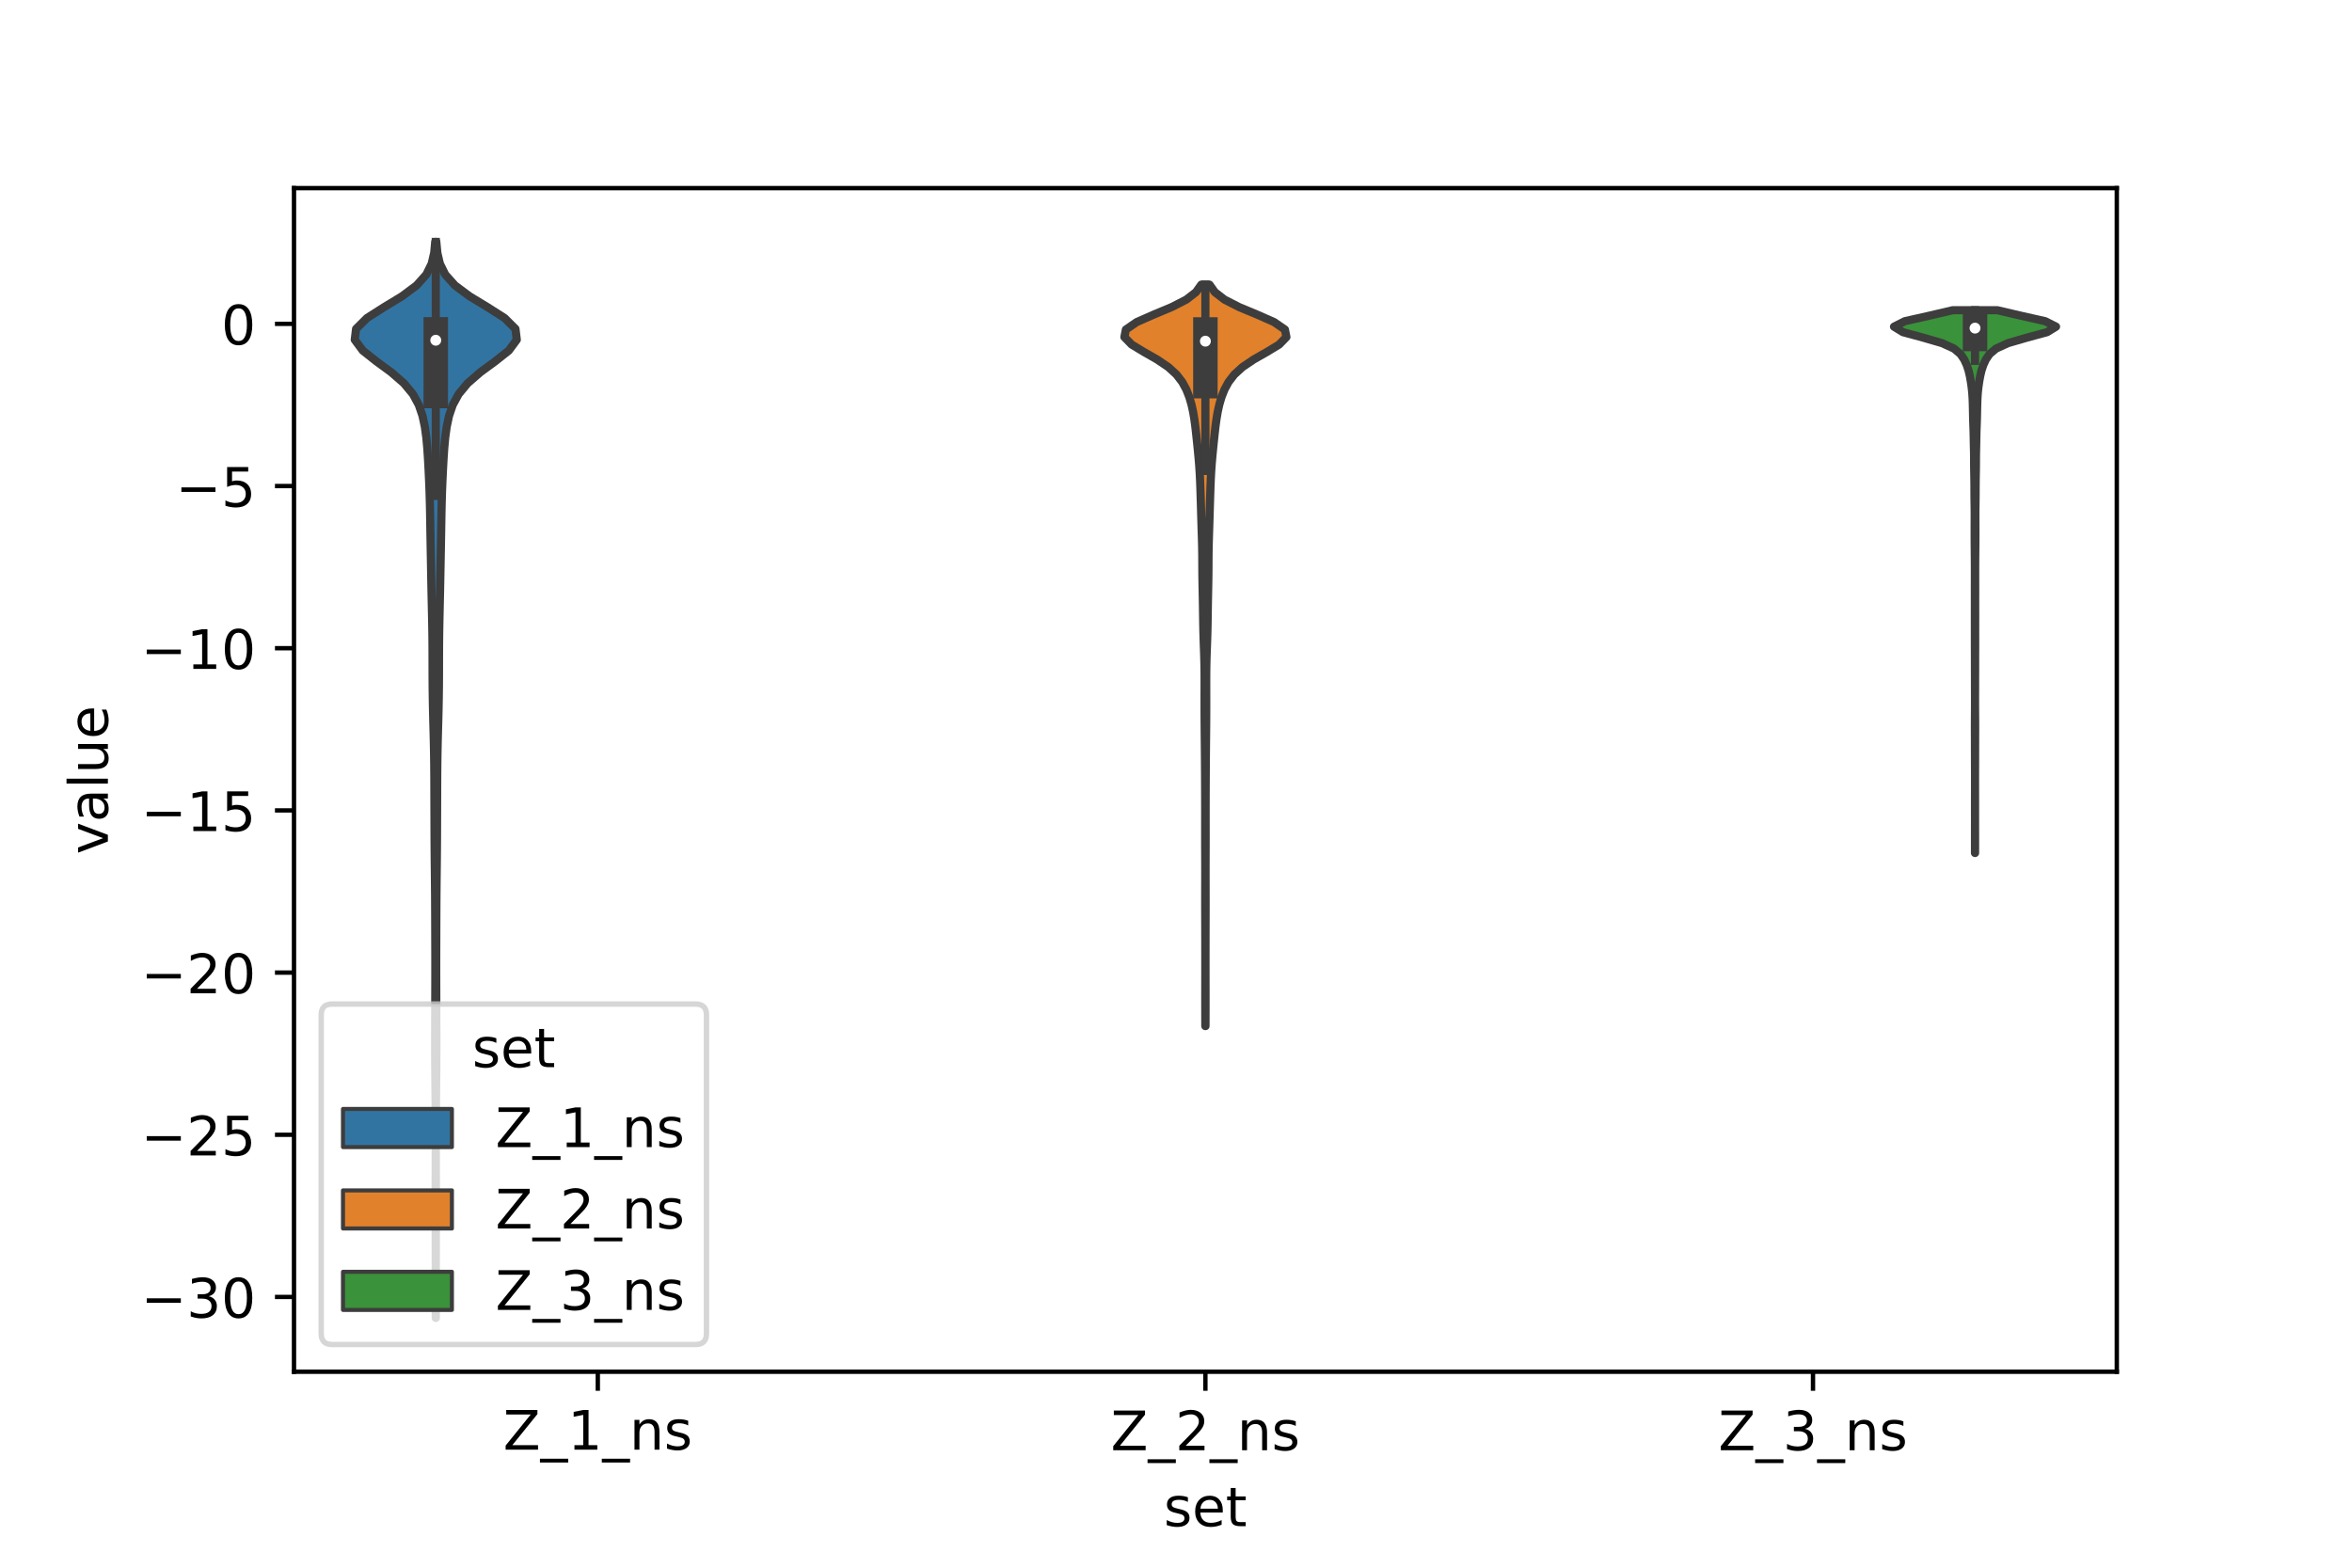 <?xml version="1.0" encoding="utf-8" standalone="no"?>
<!DOCTYPE svg PUBLIC "-//W3C//DTD SVG 1.1//EN"
  "http://www.w3.org/Graphics/SVG/1.1/DTD/svg11.dtd">
<!-- Created with matplotlib (https://matplotlib.org/) -->
<svg height="288pt" version="1.1" viewBox="0 0 432 288" width="432pt" xmlns="http://www.w3.org/2000/svg" xmlns:xlink="http://www.w3.org/1999/xlink">
 <defs>
  <style type="text/css">*{stroke-linecap:butt;stroke-linejoin:round;}</style>
 </defs>
 <g id="figure_1">
  <g id="patch_1">
   <path d="M 0 288 
L 432 288 
L 432 0 
L 0 0 
z
" style="fill:#ffffff;"/>
  </g>
  <g id="axes_1">
   <g id="patch_2">
    <path d="M 54 252 
L 388.8 252 
L 388.8 34.56 
L 54 34.56 
z
" style="fill:#ffffff;"/>
   </g>
   <g id="PolyCollection_1">
    <defs>
     <path d="M 80.048 -45.884 
L 80.032 -45.884 
L 80.033 -47.88 
L 80.034 -49.877 
L 80.034 -51.874 
L 80.034 -53.87 
L 80.033 -55.867 
L 80.03 -57.864 
L 80.027 -59.86 
L 80.024 -61.857 
L 80.022 -63.854 
L 80.02 -65.851 
L 80.02 -67.847 
L 80.02 -69.844 
L 80.022 -71.841 
L 80.025 -73.837 
L 80.028 -75.834 
L 80.029 -77.831 
L 80.028 -79.827 
L 80.023 -81.824 
L 80.013 -83.821 
L 79.998 -85.818 
L 79.979 -87.814 
L 79.96 -89.811 
L 79.943 -91.808 
L 79.932 -93.804 
L 79.927 -95.801 
L 79.928 -97.798 
L 79.932 -99.794 
L 79.938 -101.791 
L 79.945 -103.788 
L 79.951 -105.784 
L 79.957 -107.781 
L 79.96 -109.778 
L 79.959 -111.775 
L 79.954 -113.771 
L 79.948 -115.768 
L 79.941 -117.765 
L 79.934 -119.761 
L 79.925 -121.758 
L 79.913 -123.755 
L 79.894 -125.751 
L 79.872 -127.748 
L 79.849 -129.745 
L 79.83 -131.741 
L 79.816 -133.738 
L 79.808 -135.735 
L 79.801 -137.732 
L 79.794 -139.728 
L 79.787 -141.725 
L 79.78 -143.722 
L 79.77 -145.718 
L 79.753 -147.715 
L 79.724 -149.712 
L 79.684 -151.708 
L 79.633 -153.705 
L 79.579 -155.702 
L 79.53 -157.699 
L 79.491 -159.695 
L 79.465 -161.692 
L 79.451 -163.689 
L 79.447 -165.685 
L 79.443 -167.682 
L 79.434 -169.679 
L 79.413 -171.675 
L 79.379 -173.672 
L 79.337 -175.669 
L 79.292 -177.665 
L 79.249 -179.662 
L 79.21 -181.659 
L 79.174 -183.656 
L 79.137 -185.652 
L 79.1 -187.649 
L 79.064 -189.646 
L 79.031 -191.642 
L 78.998 -193.639 
L 78.955 -195.636 
L 78.896 -197.632 
L 78.817 -199.629 
L 78.724 -201.626 
L 78.617 -203.622 
L 78.486 -205.619 
L 78.304 -207.616 
L 78.031 -209.613 
L 77.605 -211.609 
L 76.924 -213.606 
L 75.838 -215.603 
L 74.18 -217.599 
L 71.882 -219.596 
L 69.164 -221.593 
L 66.638 -223.589 
L 65.16 -225.586 
L 65.402 -227.583 
L 67.412 -229.58 
L 70.544 -231.576 
L 73.836 -233.573 
L 76.521 -235.57 
L 78.303 -237.566 
L 79.29 -239.563 
L 79.753 -241.56 
L 79.939 -243.556 
L 80.141 -243.556 
L 80.141 -243.556 
L 80.327 -241.56 
L 80.79 -239.563 
L 81.777 -237.566 
L 83.559 -235.57 
L 86.244 -233.573 
L 89.536 -231.576 
L 92.668 -229.58 
L 94.678 -227.583 
L 94.92 -225.586 
L 93.442 -223.589 
L 90.916 -221.593 
L 88.198 -219.596 
L 85.9 -217.599 
L 84.242 -215.603 
L 83.156 -213.606 
L 82.475 -211.609 
L 82.049 -209.613 
L 81.776 -207.616 
L 81.594 -205.619 
L 81.463 -203.622 
L 81.356 -201.626 
L 81.263 -199.629 
L 81.184 -197.632 
L 81.125 -195.636 
L 81.082 -193.639 
L 81.049 -191.642 
L 81.016 -189.646 
L 80.98 -187.649 
L 80.943 -185.652 
L 80.906 -183.656 
L 80.87 -181.659 
L 80.831 -179.662 
L 80.788 -177.665 
L 80.743 -175.669 
L 80.701 -173.672 
L 80.667 -171.675 
L 80.646 -169.679 
L 80.637 -167.682 
L 80.633 -165.685 
L 80.629 -163.689 
L 80.615 -161.692 
L 80.589 -159.695 
L 80.55 -157.699 
L 80.501 -155.702 
L 80.447 -153.705 
L 80.396 -151.708 
L 80.356 -149.712 
L 80.327 -147.715 
L 80.31 -145.718 
L 80.3 -143.722 
L 80.293 -141.725 
L 80.286 -139.728 
L 80.279 -137.732 
L 80.272 -135.735 
L 80.264 -133.738 
L 80.25 -131.741 
L 80.231 -129.745 
L 80.208 -127.748 
L 80.186 -125.751 
L 80.167 -123.755 
L 80.155 -121.758 
L 80.146 -119.761 
L 80.139 -117.765 
L 80.132 -115.768 
L 80.126 -113.771 
L 80.121 -111.775 
L 80.12 -109.778 
L 80.123 -107.781 
L 80.129 -105.784 
L 80.135 -103.788 
L 80.142 -101.791 
L 80.148 -99.794 
L 80.152 -97.798 
L 80.153 -95.801 
L 80.148 -93.804 
L 80.137 -91.808 
L 80.12 -89.811 
L 80.101 -87.814 
L 80.082 -85.818 
L 80.067 -83.821 
L 80.057 -81.824 
L 80.052 -79.827 
L 80.051 -77.831 
L 80.052 -75.834 
L 80.055 -73.837 
L 80.058 -71.841 
L 80.06 -69.844 
L 80.06 -67.847 
L 80.06 -65.851 
L 80.058 -63.854 
L 80.056 -61.857 
L 80.053 -59.86 
L 80.05 -57.864 
L 80.047 -55.867 
L 80.046 -53.87 
L 80.046 -51.874 
L 80.046 -49.877 
L 80.047 -47.88 
L 80.048 -45.884 
z
" id="m906775cdb4" style="stroke:#3d3d3d;stroke-width:1.5;"/>
    </defs>
    <g clip-path="url(#p93530998ec)">
     <use style="fill:#3274a1;stroke:#3d3d3d;stroke-width:1.5;" x="0" xlink:href="#m906775cdb4" y="288"/>
    </g>
   </g>
   <g id="PolyCollection_2">
    <defs>
     <path d="M 221.416 -99.498 
L 221.384 -99.498 
L 221.38 -100.873 
L 221.377 -102.249 
L 221.375 -103.625 
L 221.375 -105.001 
L 221.377 -106.377 
L 221.379 -107.753 
L 221.381 -109.129 
L 221.382 -110.505 
L 221.381 -111.88 
L 221.38 -113.256 
L 221.379 -114.632 
L 221.377 -116.008 
L 221.374 -117.384 
L 221.37 -118.76 
L 221.366 -120.136 
L 221.363 -121.512 
L 221.362 -122.887 
L 221.364 -124.263 
L 221.368 -125.639 
L 221.371 -127.015 
L 221.371 -128.391 
L 221.368 -129.767 
L 221.363 -131.143 
L 221.359 -132.518 
L 221.356 -133.894 
L 221.356 -135.27 
L 221.357 -136.646 
L 221.358 -138.022 
L 221.358 -139.398 
L 221.356 -140.774 
L 221.353 -142.15 
L 221.348 -143.525 
L 221.342 -144.901 
L 221.335 -146.277 
L 221.326 -147.653 
L 221.315 -149.029 
L 221.303 -150.405 
L 221.289 -151.781 
L 221.275 -153.157 
L 221.262 -154.532 
L 221.252 -155.908 
L 221.246 -157.284 
L 221.244 -158.66 
L 221.245 -160.036 
L 221.247 -161.412 
L 221.249 -162.788 
L 221.244 -164.163 
L 221.229 -165.539 
L 221.198 -166.915 
L 221.153 -168.291 
L 221.102 -169.667 
L 221.056 -171.043 
L 221.019 -172.419 
L 220.993 -173.795 
L 220.973 -175.17 
L 220.953 -176.546 
L 220.929 -177.922 
L 220.902 -179.298 
L 220.874 -180.674 
L 220.851 -182.05 
L 220.838 -183.426 
L 220.832 -184.802 
L 220.822 -186.177 
L 220.801 -187.553 
L 220.766 -188.929 
L 220.723 -190.305 
L 220.68 -191.681 
L 220.638 -193.057 
L 220.598 -194.433 
L 220.557 -195.808 
L 220.514 -197.184 
L 220.468 -198.56 
L 220.413 -199.936 
L 220.342 -201.312 
L 220.248 -202.688 
L 220.131 -204.064 
L 219.999 -205.44 
L 219.859 -206.815 
L 219.714 -208.191 
L 219.558 -209.567 
L 219.375 -210.943 
L 219.144 -212.319 
L 218.841 -213.695 
L 218.436 -215.071 
L 217.892 -216.446 
L 217.144 -217.822 
L 216.086 -219.198 
L 214.578 -220.574 
L 212.542 -221.95 
L 210.13 -223.326 
L 207.859 -224.702 
L 206.52 -226.078 
L 206.791 -227.453 
L 208.781 -228.829 
L 211.899 -230.205 
L 215.196 -231.581 
L 217.889 -232.957 
L 219.67 -234.333 
L 220.65 -235.709 
L 222.15 -235.709 
L 222.15 -235.709 
L 223.13 -234.333 
L 224.911 -232.957 
L 227.604 -231.581 
L 230.901 -230.205 
L 234.019 -228.829 
L 236.009 -227.453 
L 236.28 -226.078 
L 234.941 -224.702 
L 232.67 -223.326 
L 230.258 -221.95 
L 228.222 -220.574 
L 226.714 -219.198 
L 225.656 -217.822 
L 224.908 -216.446 
L 224.364 -215.071 
L 223.959 -213.695 
L 223.656 -212.319 
L 223.425 -210.943 
L 223.242 -209.567 
L 223.086 -208.191 
L 222.941 -206.815 
L 222.801 -205.44 
L 222.669 -204.064 
L 222.552 -202.688 
L 222.458 -201.312 
L 222.387 -199.936 
L 222.332 -198.56 
L 222.286 -197.184 
L 222.243 -195.808 
L 222.202 -194.433 
L 222.162 -193.057 
L 222.12 -191.681 
L 222.077 -190.305 
L 222.034 -188.929 
L 221.999 -187.553 
L 221.978 -186.177 
L 221.968 -184.802 
L 221.962 -183.426 
L 221.949 -182.05 
L 221.926 -180.674 
L 221.898 -179.298 
L 221.871 -177.922 
L 221.847 -176.546 
L 221.827 -175.17 
L 221.807 -173.795 
L 221.781 -172.419 
L 221.744 -171.043 
L 221.698 -169.667 
L 221.647 -168.291 
L 221.602 -166.915 
L 221.571 -165.539 
L 221.556 -164.163 
L 221.551 -162.788 
L 221.553 -161.412 
L 221.555 -160.036 
L 221.556 -158.66 
L 221.554 -157.284 
L 221.548 -155.908 
L 221.538 -154.532 
L 221.525 -153.157 
L 221.511 -151.781 
L 221.497 -150.405 
L 221.485 -149.029 
L 221.474 -147.653 
L 221.465 -146.277 
L 221.458 -144.901 
L 221.452 -143.525 
L 221.447 -142.15 
L 221.444 -140.774 
L 221.442 -139.398 
L 221.442 -138.022 
L 221.443 -136.646 
L 221.444 -135.27 
L 221.444 -133.894 
L 221.441 -132.518 
L 221.437 -131.143 
L 221.432 -129.767 
L 221.429 -128.391 
L 221.429 -127.015 
L 221.432 -125.639 
L 221.436 -124.263 
L 221.438 -122.887 
L 221.437 -121.512 
L 221.434 -120.136 
L 221.43 -118.76 
L 221.426 -117.384 
L 221.423 -116.008 
L 221.421 -114.632 
L 221.42 -113.256 
L 221.419 -111.88 
L 221.418 -110.505 
L 221.419 -109.129 
L 221.421 -107.753 
L 221.423 -106.377 
L 221.425 -105.001 
L 221.425 -103.625 
L 221.423 -102.249 
L 221.42 -100.873 
L 221.416 -99.498 
z
" id="m3b0e88aaa6" style="stroke:#3d3d3d;stroke-width:1.5;"/>
    </defs>
    <g clip-path="url(#p93530998ec)">
     <use style="fill:#e1812c;stroke:#3d3d3d;stroke-width:1.5;" x="0" xlink:href="#m3b0e88aaa6" y="288"/>
    </g>
   </g>
   <g id="PolyCollection_3">
    <defs>
     <path d="M 362.768 -131.298 
L 362.752 -131.298 
L 362.752 -132.305 
L 362.752 -133.312 
L 362.752 -134.319 
L 362.752 -135.326 
L 362.754 -136.334 
L 362.755 -137.341 
L 362.754 -138.348 
L 362.753 -139.355 
L 362.753 -140.362 
L 362.755 -141.37 
L 362.758 -142.377 
L 362.759 -143.384 
L 362.76 -144.391 
L 362.759 -145.398 
L 362.757 -146.405 
L 362.753 -147.413 
L 362.75 -148.42 
L 362.747 -149.427 
L 362.746 -150.434 
L 362.744 -151.441 
L 362.742 -152.449 
L 362.738 -153.456 
L 362.735 -154.463 
L 362.738 -155.47 
L 362.745 -156.477 
L 362.752 -157.485 
L 362.756 -158.492 
L 362.756 -159.499 
L 362.754 -160.506 
L 362.751 -161.513 
L 362.749 -162.52 
L 362.747 -163.528 
L 362.744 -164.535 
L 362.742 -165.542 
L 362.741 -166.549 
L 362.739 -167.556 
L 362.736 -168.564 
L 362.733 -169.571 
L 362.732 -170.578 
L 362.734 -171.585 
L 362.733 -172.592 
L 362.731 -173.6 
L 362.729 -174.607 
L 362.73 -175.614 
L 362.732 -176.621 
L 362.732 -177.628 
L 362.73 -178.635 
L 362.729 -179.643 
L 362.73 -180.65 
L 362.732 -181.657 
L 362.732 -182.664 
L 362.73 -183.671 
L 362.727 -184.679 
L 362.72 -185.686 
L 362.71 -186.693 
L 362.701 -187.7 
L 362.695 -188.707 
L 362.692 -189.715 
L 362.691 -190.722 
L 362.693 -191.729 
L 362.698 -192.736 
L 362.698 -193.743 
L 362.688 -194.751 
L 362.672 -195.758 
L 362.659 -196.765 
L 362.654 -197.772 
L 362.651 -198.779 
L 362.641 -199.786 
L 362.623 -200.794 
L 362.603 -201.801 
L 362.594 -202.808 
L 362.591 -203.815 
L 362.579 -204.822 
L 362.555 -205.83 
L 362.533 -206.837 
L 362.516 -207.844 
L 362.491 -208.851 
L 362.454 -209.858 
L 362.419 -210.866 
L 362.395 -211.873 
L 362.375 -212.88 
L 362.35 -213.887 
L 362.313 -214.894 
L 362.245 -215.901 
L 362.135 -216.909 
L 361.987 -217.916 
L 361.808 -218.923 
L 361.573 -219.93 
L 361.24 -220.937 
L 360.776 -221.945 
L 360.093 -222.952 
L 358.903 -223.959 
L 356.694 -224.966 
L 353.225 -225.973 
L 349.513 -226.981 
L 347.88 -227.988 
L 349.873 -228.995 
L 354.345 -230.002 
L 358.653 -231.009 
L 366.867 -231.009 
L 366.867 -231.009 
L 371.175 -230.002 
L 375.647 -228.995 
L 377.64 -227.988 
L 376.007 -226.981 
L 372.295 -225.973 
L 368.826 -224.966 
L 366.617 -223.959 
L 365.427 -222.952 
L 364.744 -221.945 
L 364.28 -220.937 
L 363.947 -219.93 
L 363.712 -218.923 
L 363.533 -217.916 
L 363.385 -216.909 
L 363.275 -215.901 
L 363.207 -214.894 
L 363.17 -213.887 
L 363.145 -212.88 
L 363.125 -211.873 
L 363.101 -210.866 
L 363.066 -209.858 
L 363.029 -208.851 
L 363.004 -207.844 
L 362.987 -206.837 
L 362.965 -205.83 
L 362.941 -204.822 
L 362.929 -203.815 
L 362.926 -202.808 
L 362.917 -201.801 
L 362.897 -200.794 
L 362.879 -199.786 
L 362.869 -198.779 
L 362.866 -197.772 
L 362.861 -196.765 
L 362.848 -195.758 
L 362.832 -194.751 
L 362.822 -193.743 
L 362.822 -192.736 
L 362.827 -191.729 
L 362.829 -190.722 
L 362.828 -189.715 
L 362.825 -188.707 
L 362.819 -187.7 
L 362.81 -186.693 
L 362.8 -185.686 
L 362.793 -184.679 
L 362.79 -183.671 
L 362.788 -182.664 
L 362.788 -181.657 
L 362.79 -180.65 
L 362.791 -179.643 
L 362.79 -178.635 
L 362.788 -177.628 
L 362.788 -176.621 
L 362.79 -175.614 
L 362.791 -174.607 
L 362.789 -173.6 
L 362.787 -172.592 
L 362.786 -171.585 
L 362.788 -170.578 
L 362.787 -169.571 
L 362.784 -168.564 
L 362.781 -167.556 
L 362.779 -166.549 
L 362.778 -165.542 
L 362.776 -164.535 
L 362.773 -163.528 
L 362.771 -162.52 
L 362.769 -161.513 
L 362.766 -160.506 
L 362.764 -159.499 
L 362.764 -158.492 
L 362.768 -157.485 
L 362.775 -156.477 
L 362.782 -155.47 
L 362.785 -154.463 
L 362.782 -153.456 
L 362.778 -152.449 
L 362.776 -151.441 
L 362.774 -150.434 
L 362.773 -149.427 
L 362.77 -148.42 
L 362.767 -147.413 
L 362.763 -146.405 
L 362.761 -145.398 
L 362.76 -144.391 
L 362.761 -143.384 
L 362.762 -142.377 
L 362.765 -141.37 
L 362.767 -140.362 
L 362.767 -139.355 
L 362.766 -138.348 
L 362.765 -137.341 
L 362.766 -136.334 
L 362.768 -135.326 
L 362.768 -134.319 
L 362.768 -133.312 
L 362.768 -132.305 
L 362.768 -131.298 
z
" id="m8dd8d14241" style="stroke:#3d3d3d;stroke-width:1.5;"/>
    </defs>
    <g clip-path="url(#p93530998ec)">
     <use style="fill:#3a923a;stroke:#3d3d3d;stroke-width:1.5;" x="0" xlink:href="#m8dd8d14241" y="288"/>
    </g>
   </g>
   <g id="patch_3">
    <path clip-path="url(#p93530998ec)" d="M 109.8 59.493 
L 109.8 59.493 
L 109.8 59.493 
L 109.8 59.493 
z
" style="fill:#3274a1;stroke:#3d3d3d;stroke-linejoin:miter;stroke-width:0.75;"/>
   </g>
   <g id="patch_4">
    <path clip-path="url(#p93530998ec)" d="M 109.8 59.493 
L 109.8 59.493 
L 109.8 59.493 
L 109.8 59.493 
z
" style="fill:#e1812c;stroke:#3d3d3d;stroke-linejoin:miter;stroke-width:0.75;"/>
   </g>
   <g id="patch_5">
    <path clip-path="url(#p93530998ec)" d="M 109.8 59.493 
L 109.8 59.493 
L 109.8 59.493 
L 109.8 59.493 
z
" style="fill:#3a923a;stroke:#3d3d3d;stroke-linejoin:miter;stroke-width:0.75;"/>
   </g>
   <g id="matplotlib.axis_1">
    <g id="xtick_1">
     <g id="line2d_1">
      <defs>
       <path d="M 0 0 
L 0 3.5 
" id="m94d81fd4dd" style="stroke:#000000;stroke-width:0.8;"/>
      </defs>
      <g>
       <use style="stroke:#000000;stroke-width:0.8;" x="109.8" xlink:href="#m94d81fd4dd" y="252"/>
      </g>
     </g>
     <g id="text_1">
      <!-- Z_1_ns -->
      <g transform="translate(92.42 266.32)scale(0.1 -0.1)">
       <defs>
        <path d="M 5.609 72.906 
L 62.891 72.906 
L 62.891 65.375 
L 16.797 8.297 
L 64.016 8.297 
L 64.016 0 
L 4.5 0 
L 4.5 7.516 
L 50.594 64.594 
L 5.609 64.594 
z
" id="DejaVuSans-90"/>
        <path d="M 50.984 -16.609 
L 50.984 -23.578 
L -0.984 -23.578 
L -0.984 -16.609 
z
" id="DejaVuSans-95"/>
        <path d="M 12.406 8.297 
L 28.516 8.297 
L 28.516 63.922 
L 10.984 60.406 
L 10.984 69.391 
L 28.422 72.906 
L 38.281 72.906 
L 38.281 8.297 
L 54.391 8.297 
L 54.391 0 
L 12.406 0 
z
" id="DejaVuSans-49"/>
        <path d="M 54.891 33.016 
L 54.891 0 
L 45.906 0 
L 45.906 32.719 
Q 45.906 40.484 42.875 44.328 
Q 39.844 48.188 33.797 48.188 
Q 26.516 48.188 22.312 43.547 
Q 18.109 38.922 18.109 30.906 
L 18.109 0 
L 9.078 0 
L 9.078 54.688 
L 18.109 54.688 
L 18.109 46.188 
Q 21.344 51.125 25.703 53.562 
Q 30.078 56 35.797 56 
Q 45.219 56 50.047 50.172 
Q 54.891 44.344 54.891 33.016 
z
" id="DejaVuSans-110"/>
        <path d="M 44.281 53.078 
L 44.281 44.578 
Q 40.484 46.531 36.375 47.5 
Q 32.281 48.484 27.875 48.484 
Q 21.188 48.484 17.844 46.438 
Q 14.5 44.391 14.5 40.281 
Q 14.5 37.156 16.891 35.375 
Q 19.281 33.594 26.516 31.984 
L 29.594 31.297 
Q 39.156 29.25 43.188 25.516 
Q 47.219 21.781 47.219 15.094 
Q 47.219 7.469 41.188 3.016 
Q 35.156 -1.422 24.609 -1.422 
Q 20.219 -1.422 15.453 -0.562 
Q 10.688 0.297 5.422 2 
L 5.422 11.281 
Q 10.406 8.688 15.234 7.391 
Q 20.062 6.109 24.812 6.109 
Q 31.156 6.109 34.562 8.281 
Q 37.984 10.453 37.984 14.406 
Q 37.984 18.062 35.516 20.016 
Q 33.062 21.969 24.703 23.781 
L 21.578 24.516 
Q 13.234 26.266 9.516 29.906 
Q 5.812 33.547 5.812 39.891 
Q 5.812 47.609 11.281 51.797 
Q 16.75 56 26.812 56 
Q 31.781 56 36.172 55.266 
Q 40.578 54.547 44.281 53.078 
z
" id="DejaVuSans-115"/>
       </defs>
       <use xlink:href="#DejaVuSans-90"/>
       <use x="68.506" xlink:href="#DejaVuSans-95"/>
       <use x="118.506" xlink:href="#DejaVuSans-49"/>
       <use x="182.129" xlink:href="#DejaVuSans-95"/>
       <use x="232.129" xlink:href="#DejaVuSans-110"/>
       <use x="295.508" xlink:href="#DejaVuSans-115"/>
      </g>
     </g>
    </g>
    <g id="xtick_2">
     <g id="line2d_2">
      <g>
       <use style="stroke:#000000;stroke-width:0.8;" x="221.4" xlink:href="#m94d81fd4dd" y="252"/>
      </g>
     </g>
     <g id="text_2">
      <!-- Z_2_ns -->
      <g transform="translate(204.02 266.422)scale(0.1 -0.1)">
       <defs>
        <path d="M 19.188 8.297 
L 53.609 8.297 
L 53.609 0 
L 7.328 0 
L 7.328 8.297 
Q 12.938 14.109 22.625 23.891 
Q 32.328 33.688 34.812 36.531 
Q 39.547 41.844 41.422 45.531 
Q 43.312 49.219 43.312 52.781 
Q 43.312 58.594 39.234 62.25 
Q 35.156 65.922 28.609 65.922 
Q 23.969 65.922 18.812 64.312 
Q 13.672 62.703 7.812 59.422 
L 7.812 69.391 
Q 13.766 71.781 18.938 73 
Q 24.125 74.219 28.422 74.219 
Q 39.75 74.219 46.484 68.547 
Q 53.219 62.891 53.219 53.422 
Q 53.219 48.922 51.531 44.891 
Q 49.859 40.875 45.406 35.406 
Q 44.188 33.984 37.641 27.219 
Q 31.109 20.453 19.188 8.297 
z
" id="DejaVuSans-50"/>
       </defs>
       <use xlink:href="#DejaVuSans-90"/>
       <use x="68.506" xlink:href="#DejaVuSans-95"/>
       <use x="118.506" xlink:href="#DejaVuSans-50"/>
       <use x="182.129" xlink:href="#DejaVuSans-95"/>
       <use x="232.129" xlink:href="#DejaVuSans-110"/>
       <use x="295.508" xlink:href="#DejaVuSans-115"/>
      </g>
     </g>
    </g>
    <g id="xtick_3">
     <g id="line2d_3">
      <g>
       <use style="stroke:#000000;stroke-width:0.8;" x="333" xlink:href="#m94d81fd4dd" y="252"/>
      </g>
     </g>
     <g id="text_3">
      <!-- Z_3_ns -->
      <g transform="translate(315.62 266.422)scale(0.1 -0.1)">
       <defs>
        <path d="M 40.578 39.312 
Q 47.656 37.797 51.625 33 
Q 55.609 28.219 55.609 21.188 
Q 55.609 10.406 48.188 4.484 
Q 40.766 -1.422 27.094 -1.422 
Q 22.516 -1.422 17.656 -0.516 
Q 12.797 0.391 7.625 2.203 
L 7.625 11.719 
Q 11.719 9.328 16.594 8.109 
Q 21.484 6.891 26.812 6.891 
Q 36.078 6.891 40.938 10.547 
Q 45.797 14.203 45.797 21.188 
Q 45.797 27.641 41.281 31.266 
Q 36.766 34.906 28.719 34.906 
L 20.219 34.906 
L 20.219 43.016 
L 29.109 43.016 
Q 36.375 43.016 40.234 45.922 
Q 44.094 48.828 44.094 54.297 
Q 44.094 59.906 40.109 62.906 
Q 36.141 65.922 28.719 65.922 
Q 24.656 65.922 20.016 65.031 
Q 15.375 64.156 9.812 62.312 
L 9.812 71.094 
Q 15.438 72.656 20.344 73.438 
Q 25.25 74.219 29.594 74.219 
Q 40.828 74.219 47.359 69.109 
Q 53.906 64.016 53.906 55.328 
Q 53.906 49.266 50.438 45.094 
Q 46.969 40.922 40.578 39.312 
z
" id="DejaVuSans-51"/>
       </defs>
       <use xlink:href="#DejaVuSans-90"/>
       <use x="68.506" xlink:href="#DejaVuSans-95"/>
       <use x="118.506" xlink:href="#DejaVuSans-51"/>
       <use x="182.129" xlink:href="#DejaVuSans-95"/>
       <use x="232.129" xlink:href="#DejaVuSans-110"/>
       <use x="295.508" xlink:href="#DejaVuSans-115"/>
      </g>
     </g>
    </g>
    <g id="text_4">
     <!-- set -->
     <g transform="translate(213.759 280.378)scale(0.1 -0.1)">
      <defs>
       <path d="M 56.203 29.594 
L 56.203 25.203 
L 14.891 25.203 
Q 15.484 15.922 20.484 11.062 
Q 25.484 6.203 34.422 6.203 
Q 39.594 6.203 44.453 7.469 
Q 49.312 8.734 54.109 11.281 
L 54.109 2.781 
Q 49.266 0.734 44.188 -0.344 
Q 39.109 -1.422 33.891 -1.422 
Q 20.797 -1.422 13.156 6.188 
Q 5.516 13.812 5.516 26.812 
Q 5.516 40.234 12.766 48.109 
Q 20.016 56 32.328 56 
Q 43.359 56 49.781 48.891 
Q 56.203 41.797 56.203 29.594 
z
M 47.219 32.234 
Q 47.125 39.594 43.094 43.984 
Q 39.062 48.391 32.422 48.391 
Q 24.906 48.391 20.391 44.141 
Q 15.875 39.891 15.188 32.172 
z
" id="DejaVuSans-101"/>
       <path d="M 18.312 70.219 
L 18.312 54.688 
L 36.812 54.688 
L 36.812 47.703 
L 18.312 47.703 
L 18.312 18.016 
Q 18.312 11.328 20.141 9.422 
Q 21.969 7.516 27.594 7.516 
L 36.812 7.516 
L 36.812 0 
L 27.594 0 
Q 17.188 0 13.234 3.875 
Q 9.281 7.766 9.281 18.016 
L 9.281 47.703 
L 2.688 47.703 
L 2.688 54.688 
L 9.281 54.688 
L 9.281 70.219 
z
" id="DejaVuSans-116"/>
      </defs>
      <use xlink:href="#DejaVuSans-115"/>
      <use x="52.1" xlink:href="#DejaVuSans-101"/>
      <use x="113.623" xlink:href="#DejaVuSans-116"/>
     </g>
    </g>
   </g>
   <g id="matplotlib.axis_2">
    <g id="ytick_1">
     <g id="line2d_4">
      <defs>
       <path d="M 0 0 
L -3.5 0 
" id="m22dfff6024" style="stroke:#000000;stroke-width:0.8;"/>
      </defs>
      <g>
       <use style="stroke:#000000;stroke-width:0.8;" x="54" xlink:href="#m22dfff6024" y="238.265"/>
      </g>
     </g>
     <g id="text_5">
      <!-- −30 -->
      <g transform="translate(25.895 242.064)scale(0.1 -0.1)">
       <defs>
        <path d="M 10.594 35.5 
L 73.188 35.5 
L 73.188 27.203 
L 10.594 27.203 
z
" id="DejaVuSans-8722"/>
        <path d="M 31.781 66.406 
Q 24.172 66.406 20.328 58.906 
Q 16.5 51.422 16.5 36.375 
Q 16.5 21.391 20.328 13.891 
Q 24.172 6.391 31.781 6.391 
Q 39.453 6.391 43.281 13.891 
Q 47.125 21.391 47.125 36.375 
Q 47.125 51.422 43.281 58.906 
Q 39.453 66.406 31.781 66.406 
z
M 31.781 74.219 
Q 44.047 74.219 50.516 64.516 
Q 56.984 54.828 56.984 36.375 
Q 56.984 17.969 50.516 8.266 
Q 44.047 -1.422 31.781 -1.422 
Q 19.531 -1.422 13.062 8.266 
Q 6.594 17.969 6.594 36.375 
Q 6.594 54.828 13.062 64.516 
Q 19.531 74.219 31.781 74.219 
z
" id="DejaVuSans-48"/>
       </defs>
       <use xlink:href="#DejaVuSans-8722"/>
       <use x="83.789" xlink:href="#DejaVuSans-51"/>
       <use x="147.412" xlink:href="#DejaVuSans-48"/>
      </g>
     </g>
    </g>
    <g id="ytick_2">
     <g id="line2d_5">
      <g>
       <use style="stroke:#000000;stroke-width:0.8;" x="54" xlink:href="#m22dfff6024" y="208.47"/>
      </g>
     </g>
     <g id="text_6">
      <!-- −25 -->
      <g transform="translate(25.895 212.269)scale(0.1 -0.1)">
       <defs>
        <path d="M 10.797 72.906 
L 49.516 72.906 
L 49.516 64.594 
L 19.828 64.594 
L 19.828 46.734 
Q 21.969 47.469 24.109 47.828 
Q 26.266 48.188 28.422 48.188 
Q 40.625 48.188 47.75 41.5 
Q 54.891 34.812 54.891 23.391 
Q 54.891 11.625 47.562 5.094 
Q 40.234 -1.422 26.906 -1.422 
Q 22.312 -1.422 17.547 -0.641 
Q 12.797 0.141 7.719 1.703 
L 7.719 11.625 
Q 12.109 9.234 16.797 8.062 
Q 21.484 6.891 26.703 6.891 
Q 35.156 6.891 40.078 11.328 
Q 45.016 15.766 45.016 23.391 
Q 45.016 31 40.078 35.438 
Q 35.156 39.891 26.703 39.891 
Q 22.75 39.891 18.812 39.016 
Q 14.891 38.141 10.797 36.281 
z
" id="DejaVuSans-53"/>
       </defs>
       <use xlink:href="#DejaVuSans-8722"/>
       <use x="83.789" xlink:href="#DejaVuSans-50"/>
       <use x="147.412" xlink:href="#DejaVuSans-53"/>
      </g>
     </g>
    </g>
    <g id="ytick_3">
     <g id="line2d_6">
      <g>
       <use style="stroke:#000000;stroke-width:0.8;" x="54" xlink:href="#m22dfff6024" y="178.675"/>
      </g>
     </g>
     <g id="text_7">
      <!-- −20 -->
      <g transform="translate(25.895 182.474)scale(0.1 -0.1)">
       <use xlink:href="#DejaVuSans-8722"/>
       <use x="83.789" xlink:href="#DejaVuSans-50"/>
       <use x="147.412" xlink:href="#DejaVuSans-48"/>
      </g>
     </g>
    </g>
    <g id="ytick_4">
     <g id="line2d_7">
      <g>
       <use style="stroke:#000000;stroke-width:0.8;" x="54" xlink:href="#m22dfff6024" y="148.879"/>
      </g>
     </g>
     <g id="text_8">
      <!-- −15 -->
      <g transform="translate(25.895 152.678)scale(0.1 -0.1)">
       <use xlink:href="#DejaVuSans-8722"/>
       <use x="83.789" xlink:href="#DejaVuSans-49"/>
       <use x="147.412" xlink:href="#DejaVuSans-53"/>
      </g>
     </g>
    </g>
    <g id="ytick_5">
     <g id="line2d_8">
      <g>
       <use style="stroke:#000000;stroke-width:0.8;" x="54" xlink:href="#m22dfff6024" y="119.084"/>
      </g>
     </g>
     <g id="text_9">
      <!-- −10 -->
      <g transform="translate(25.895 122.883)scale(0.1 -0.1)">
       <use xlink:href="#DejaVuSans-8722"/>
       <use x="83.789" xlink:href="#DejaVuSans-49"/>
       <use x="147.412" xlink:href="#DejaVuSans-48"/>
      </g>
     </g>
    </g>
    <g id="ytick_6">
     <g id="line2d_9">
      <g>
       <use style="stroke:#000000;stroke-width:0.8;" x="54" xlink:href="#m22dfff6024" y="89.289"/>
      </g>
     </g>
     <g id="text_10">
      <!-- −5 -->
      <g transform="translate(32.258 93.088)scale(0.1 -0.1)">
       <use xlink:href="#DejaVuSans-8722"/>
       <use x="83.789" xlink:href="#DejaVuSans-53"/>
      </g>
     </g>
    </g>
    <g id="ytick_7">
     <g id="line2d_10">
      <g>
       <use style="stroke:#000000;stroke-width:0.8;" x="54" xlink:href="#m22dfff6024" y="59.493"/>
      </g>
     </g>
     <g id="text_11">
      <!-- 0 -->
      <g transform="translate(40.638 63.292)scale(0.1 -0.1)">
       <use xlink:href="#DejaVuSans-48"/>
      </g>
     </g>
    </g>
    <g id="text_12">
     <!-- value -->
     <g transform="translate(19.816 156.938)rotate(-90)scale(0.1 -0.1)">
      <defs>
       <path d="M 2.984 54.688 
L 12.5 54.688 
L 29.594 8.797 
L 46.688 54.688 
L 56.203 54.688 
L 35.688 0 
L 23.484 0 
z
" id="DejaVuSans-118"/>
       <path d="M 34.281 27.484 
Q 23.391 27.484 19.188 25 
Q 14.984 22.516 14.984 16.5 
Q 14.984 11.719 18.141 8.906 
Q 21.297 6.109 26.703 6.109 
Q 34.188 6.109 38.703 11.406 
Q 43.219 16.703 43.219 25.484 
L 43.219 27.484 
z
M 52.203 31.203 
L 52.203 0 
L 43.219 0 
L 43.219 8.297 
Q 40.141 3.328 35.547 0.953 
Q 30.953 -1.422 24.312 -1.422 
Q 15.922 -1.422 10.953 3.297 
Q 6 8.016 6 15.922 
Q 6 25.141 12.172 29.828 
Q 18.359 34.516 30.609 34.516 
L 43.219 34.516 
L 43.219 35.406 
Q 43.219 41.609 39.141 45 
Q 35.062 48.391 27.688 48.391 
Q 23 48.391 18.547 47.266 
Q 14.109 46.141 10.016 43.891 
L 10.016 52.203 
Q 14.938 54.109 19.578 55.047 
Q 24.219 56 28.609 56 
Q 40.484 56 46.344 49.844 
Q 52.203 43.703 52.203 31.203 
z
" id="DejaVuSans-97"/>
       <path d="M 9.422 75.984 
L 18.406 75.984 
L 18.406 0 
L 9.422 0 
z
" id="DejaVuSans-108"/>
       <path d="M 8.5 21.578 
L 8.5 54.688 
L 17.484 54.688 
L 17.484 21.922 
Q 17.484 14.156 20.5 10.266 
Q 23.531 6.391 29.594 6.391 
Q 36.859 6.391 41.078 11.031 
Q 45.312 15.672 45.312 23.688 
L 45.312 54.688 
L 54.297 54.688 
L 54.297 0 
L 45.312 0 
L 45.312 8.406 
Q 42.047 3.422 37.719 1 
Q 33.406 -1.422 27.688 -1.422 
Q 18.266 -1.422 13.375 4.438 
Q 8.5 10.297 8.5 21.578 
z
M 31.109 56 
z
" id="DejaVuSans-117"/>
      </defs>
      <use xlink:href="#DejaVuSans-118"/>
      <use x="59.18" xlink:href="#DejaVuSans-97"/>
      <use x="120.459" xlink:href="#DejaVuSans-108"/>
      <use x="148.242" xlink:href="#DejaVuSans-117"/>
      <use x="211.621" xlink:href="#DejaVuSans-101"/>
     </g>
    </g>
   </g>
   <g id="line2d_11">
    <path clip-path="url(#p93530998ec)" d="M 80.04 91.107 
L 80.04 44.444 
" style="fill:none;stroke:#3d3d3d;stroke-linecap:square;stroke-width:1.5;"/>
   </g>
   <g id="line2d_12">
    <path clip-path="url(#p93530998ec)" d="M 80.04 72.761 
L 80.04 60.512 
" style="fill:none;stroke:#3d3d3d;stroke-linecap:square;stroke-width:4.5;"/>
   </g>
   <g id="line2d_13">
    <path clip-path="url(#p93530998ec)" d="M 221.4 86.513 
L 221.4 52.291 
" style="fill:none;stroke:#3d3d3d;stroke-linecap:square;stroke-width:1.5;"/>
   </g>
   <g id="line2d_14">
    <path clip-path="url(#p93530998ec)" d="M 221.4 70.931 
L 221.4 60.526 
" style="fill:none;stroke:#3d3d3d;stroke-linecap:square;stroke-width:4.5;"/>
   </g>
   <g id="line2d_15">
    <path clip-path="url(#p93530998ec)" d="M 362.76 66.282 
L 362.76 56.991 
" style="fill:none;stroke:#3d3d3d;stroke-linecap:square;stroke-width:1.5;"/>
   </g>
   <g id="line2d_16">
    <path clip-path="url(#p93530998ec)" d="M 362.76 62.271 
L 362.76 59.586 
" style="fill:none;stroke:#3d3d3d;stroke-linecap:square;stroke-width:4.5;"/>
   </g>
   <g id="patch_6">
    <path d="M 54 252 
L 54 34.56 
" style="fill:none;stroke:#000000;stroke-linecap:square;stroke-linejoin:miter;stroke-width:0.8;"/>
   </g>
   <g id="patch_7">
    <path d="M 388.8 252 
L 388.8 34.56 
" style="fill:none;stroke:#000000;stroke-linecap:square;stroke-linejoin:miter;stroke-width:0.8;"/>
   </g>
   <g id="patch_8">
    <path d="M 54 252 
L 388.8 252 
" style="fill:none;stroke:#000000;stroke-linecap:square;stroke-linejoin:miter;stroke-width:0.8;"/>
   </g>
   <g id="patch_9">
    <path d="M 54 34.56 
L 388.8 34.56 
" style="fill:none;stroke:#000000;stroke-linecap:square;stroke-linejoin:miter;stroke-width:0.8;"/>
   </g>
   <g id="PathCollection_1">
    <defs>
     <path d="M 0 1.5 
C 0.398 1.5 0.779 1.342 1.061 1.061 
C 1.342 0.779 1.5 0.398 1.5 0 
C 1.5 -0.398 1.342 -0.779 1.061 -1.061 
C 0.779 -1.342 0.398 -1.5 0 -1.5 
C -0.398 -1.5 -0.779 -1.342 -1.061 -1.061 
C -1.342 -0.779 -1.5 -0.398 -1.5 0 
C -1.5 0.398 -1.342 0.779 -1.061 1.061 
C -0.779 1.342 -0.398 1.5 0 1.5 
z
" id="md0e4d097ca" style="stroke:#3d3d3d;"/>
    </defs>
    <g clip-path="url(#p93530998ec)">
     <use style="fill:#ffffff;stroke:#3d3d3d;" x="80.04" xlink:href="#md0e4d097ca" y="62.506"/>
    </g>
   </g>
   <g id="PathCollection_2">
    <g clip-path="url(#p93530998ec)">
     <use style="fill:#ffffff;stroke:#3d3d3d;" x="221.4" xlink:href="#md0e4d097ca" y="62.677"/>
    </g>
   </g>
   <g id="PathCollection_3">
    <g clip-path="url(#p93530998ec)">
     <use style="fill:#ffffff;stroke:#3d3d3d;" x="362.76" xlink:href="#md0e4d097ca" y="60.28"/>
    </g>
   </g>
   <g id="legend_1">
    <g id="patch_10">
     <path d="M 61 247 
L 127.759 247 
Q 129.759 247 129.759 245 
L 129.759 186.453 
Q 129.759 184.453 127.759 184.453 
L 61 184.453 
Q 59 184.453 59 186.453 
L 59 245 
Q 59 247 61 247 
z
" style="fill:#ffffff;opacity:0.8;stroke:#cccccc;stroke-linejoin:miter;"/>
    </g>
    <g id="text_13">
     <!-- set -->
     <g transform="translate(86.738 196.052)scale(0.1 -0.1)">
      <use xlink:href="#DejaVuSans-115"/>
      <use x="52.1" xlink:href="#DejaVuSans-101"/>
      <use x="113.623" xlink:href="#DejaVuSans-116"/>
     </g>
    </g>
    <g id="patch_11">
     <path d="M 63 210.73 
L 83 210.73 
L 83 203.73 
L 63 203.73 
z
" style="fill:#3274a1;stroke:#3d3d3d;stroke-linejoin:miter;stroke-width:0.75;"/>
    </g>
    <g id="text_14">
     <!-- Z_1_ns -->
     <g transform="translate(91 210.73)scale(0.1 -0.1)">
      <use xlink:href="#DejaVuSans-90"/>
      <use x="68.506" xlink:href="#DejaVuSans-95"/>
      <use x="118.506" xlink:href="#DejaVuSans-49"/>
      <use x="182.129" xlink:href="#DejaVuSans-95"/>
      <use x="232.129" xlink:href="#DejaVuSans-110"/>
      <use x="295.508" xlink:href="#DejaVuSans-115"/>
     </g>
    </g>
    <g id="patch_12">
     <path d="M 63 225.686 
L 83 225.686 
L 83 218.686 
L 63 218.686 
z
" style="fill:#e1812c;stroke:#3d3d3d;stroke-linejoin:miter;stroke-width:0.75;"/>
    </g>
    <g id="text_15">
     <!-- Z_2_ns -->
     <g transform="translate(91 225.686)scale(0.1 -0.1)">
      <use xlink:href="#DejaVuSans-90"/>
      <use x="68.506" xlink:href="#DejaVuSans-95"/>
      <use x="118.506" xlink:href="#DejaVuSans-50"/>
      <use x="182.129" xlink:href="#DejaVuSans-95"/>
      <use x="232.129" xlink:href="#DejaVuSans-110"/>
      <use x="295.508" xlink:href="#DejaVuSans-115"/>
     </g>
    </g>
    <g id="patch_13">
     <path d="M 63 240.642 
L 83 240.642 
L 83 233.642 
L 63 233.642 
z
" style="fill:#3a923a;stroke:#3d3d3d;stroke-linejoin:miter;stroke-width:0.75;"/>
    </g>
    <g id="text_16">
     <!-- Z_3_ns -->
     <g transform="translate(91 240.642)scale(0.1 -0.1)">
      <use xlink:href="#DejaVuSans-90"/>
      <use x="68.506" xlink:href="#DejaVuSans-95"/>
      <use x="118.506" xlink:href="#DejaVuSans-51"/>
      <use x="182.129" xlink:href="#DejaVuSans-95"/>
      <use x="232.129" xlink:href="#DejaVuSans-110"/>
      <use x="295.508" xlink:href="#DejaVuSans-115"/>
     </g>
    </g>
   </g>
  </g>
 </g>
 <defs>
  <clipPath id="p93530998ec">
   <rect height="217.44" width="334.8" x="54" y="34.56"/>
  </clipPath>
 </defs>
</svg>
